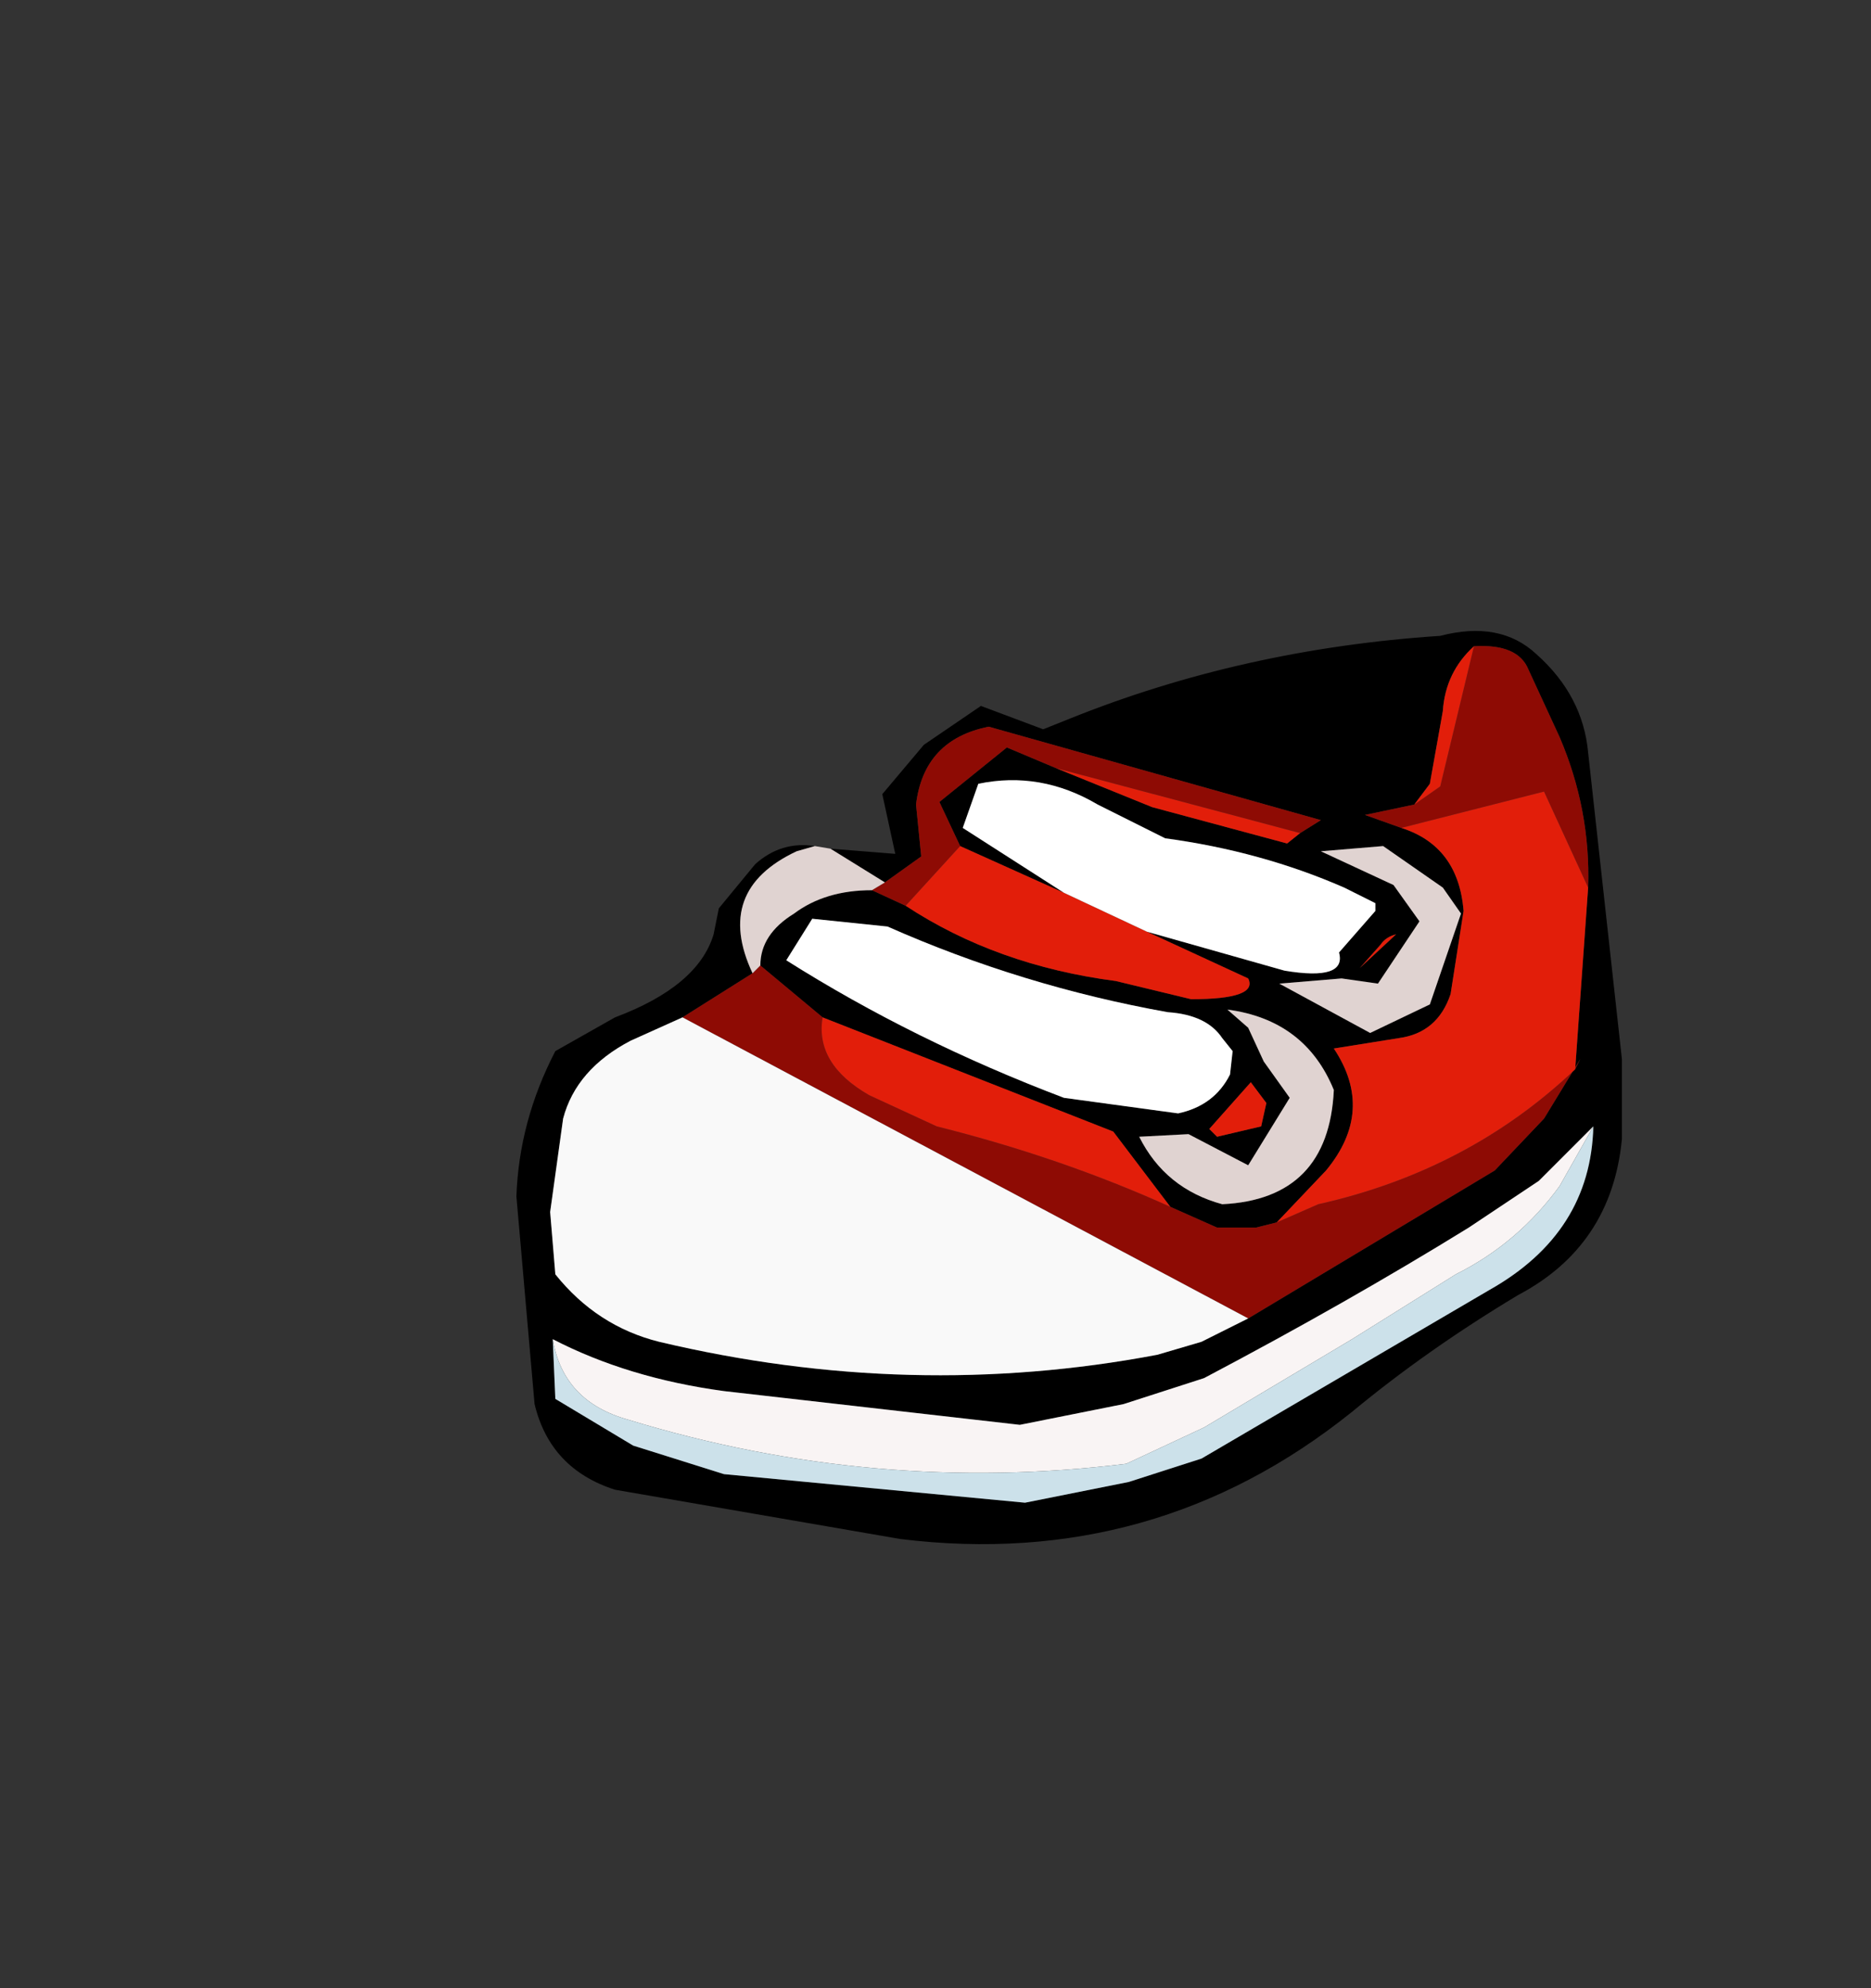 <svg xmlns="http://www.w3.org/2000/svg" xmlns:xlink="http://www.w3.org/1999/xlink" width="36.05" height="38.3"><rect width="100%" height="100%" fill="#333333" stroke="none"/><use xlink:href="#a" width="21.3" height="17.6" transform="translate(9.95 12.15)"/><defs><g id="a" fill-rule="evenodd"><path d="m8.55 4.15-.4-.85 1.3-1.05.95.4 1.85.75 2.6.7.25-.2.4-.25-6.4-1.8q-1.25.25-1.4 1.5l.1 1-.7.5-1.05-.65 1.25.1-.25-1.15.8-.95 1.1-.75 1.2.45.5-.2Q14 .35 17.8.1q1.15-.3 1.85.35.9.8 1 1.9l.65 5.9V9.8q-.2 2.05-2 3-1.75 1.05-3.2 2.25-3.8 3.05-8.7 2.45l-5.5-.95Q.65 16.15.35 14.9l-.35-4q.05-1.45.75-2.8l1.15-.65q1.6-.6 1.9-1.6l.1-.5.7-.85q.5-.45 1.15-.35l-.35.1Q3.8 5 4.55 6.6l-1.35.85-1 .45Q1.15 8.45.9 9.4l-.25 1.8.1 1.2q.8 1 2 1.3 4.85 1.15 9.6.25l.85-.25.9-.45 4.75-2.85.95-1 .7-1.15-.1.2.25-3.5q.05-1.5-.55-2.9l-.6-1.3q-.2-.5-1.05-.45-.55.5-.6 1.25l-.25 1.4-.3.4-.95.2.7.25q1.1.35 1.2 1.6L18 7q-.25.75-1 .85l-1.25.2q.8 1.2-.15 2.35l-.95 1-.4.1h-.75l-.9-.4-1.1-1.45-5.6-2.2-1.2-1q0-.6.65-1Q5.95 5 6.85 5l.65.3q1.75 1.15 4.05 1.45L13 7.1q1.3 0 1.1-.4l-1.95-.9 2.65.75q1.2.2 1.05-.35l.7-.8v-.15l-.6-.3q-1.6-.7-3.45-.95l-1.3-.65q-1.1-.65-2.3-.4l-.3.85 1.95 1.25-2-.9m5.55 3.5.3.65.5.7-.8 1.3-1.15-.6-.95.05q.5 1 1.6 1.3 2.05-.1 2.15-2.2Q15.2 7.5 13.7 7.3l.4.35m3.75-2.7-1.15-.8-1.2.1 1.4.65.5.7-.8 1.2-.7-.1-1.2.1 1.75.95 1.15-.55.6-1.75-.35-.5m-.9.9q-.2.05-.3.2l-.4.45.7-.65m3.8 3.7L19.7 10.6l-1.35.9q-2.35 1.45-5.1 2.9l-1.55.5-2 .4-5.7-.65q-1.85-.25-3.3-1l.05 1.15 1.5.9 1.75.55 5.8.55 2-.4 1.4-.45 5.55-3.25q1.95-1.1 2-3.15m-6.3-.45-.3-.4-.8.9.15.15.85-.2.1-.45m-.7-.55.05-.45-.2-.25q-.3-.45-1.05-.5-2.8-.5-5.4-1.65L5.7 5.55l-.5.8Q7.65 7.9 10.55 9l2.2.3q.7-.15 1-.75"/><path fill="#8e0b04" d="m10.4 2.65-.95-.4-1.3 1.05.4.85L7.5 5.3 6.85 5l.25-.15.7-.5-.1-1q.15-1.25 1.4-1.5l6.4 1.8-.4.25-4.7-1.25m-5.7 3.8 1.2 1q-.15.9.9 1.5l1.3.6q2.4.6 4.5 1.55l.9.4h.75l.4-.1.8-.35q2.9-.65 4.95-2.6l.1-.2-.7 1.15-.95 1-4.75 2.85-10.9-5.8 1.35-.85.15-.15M17.05 3.8l-.7-.25.95-.2.5-.35.65-2.7q.85-.05 1.05.45l.6 1.3q.6 1.4.55 2.9L19.8 3.1l-2.75.7"/><path fill="#e21e0a" d="m8.55 4.15 2 .9 1.6.75 1.95.9q.2.4-1.1.4l-1.45-.35q-2.3-.3-4.05-1.45l1.05-1.15M5.9 7.45l5.6 2.2 1.1 1.45q-2.1-.95-4.5-1.55l-1.3-.6q-1.05-.6-.9-1.5m8.75 3.95.95-1q.95-1.15.15-2.35l1.25-.2q.75-.1 1-.85l.25-1.6q-.1-1.25-1.2-1.6l2.75-.7.85 1.85-.25 3.5q-2.05 1.95-4.95 2.6l-.8.35m2.65-8.05.3-.4.25-1.4q.05-.75.6-1.25L17.8 3l-.5.35m-2.2.55-.25.2-2.6-.7-1.85-.75 4.7 1.25m1.85 1.95-.7.65.4-.45q.1-.15.3-.2m-2.5 3.25-.1.45-.85.2-.15-.15.8-.9.3.4"/><path fill="#e0d3d1" d="M6.85 5q-.9 0-1.5.45-.65.4-.65 1l-.15.15Q3.8 5 5.4 4.25l.35-.1.3.05 1.05.65-.25.15m11-.05.35.5-.6 1.75-1.15.55-1.75-.95 1.2-.1.7.1.8-1.2-.5-.7-1.4-.65 1.2-.1 1.15.8m-3.75 2.7-.4-.35q1.5.2 2.05 1.55-.1 2.1-2.15 2.2-1.1-.3-1.6-1.3l.95-.05 1.15.6.8-1.3-.5-.7-.3-.65"/><path fill="#fff" d="M10.55 5.05 8.6 3.8l.3-.85q1.2-.25 2.3.4l1.3.65q1.85.25 3.45.95l.6.3v.15l-.7.8q.15.55-1.05.35l-2.65-.75-1.6-.75m3.2 3.5q-.3.6-1 .75l-2.2-.3Q7.65 7.9 5.2 6.35l.5-.8 1.45.15q2.6 1.15 5.4 1.65.75.05 1.05.5l.2.25-.05.45"/><path fill="#f9f4f4" d="m20.75 9.55-.65 1.15q-.8 1.1-2 1.7l-2 1.25-2.85 1.7-1.5.7q-4.85.6-9.6-.85Q.9 14.85.7 13.65q1.45.75 3.3 1l5.7.65 2-.4 1.55-.5q2.75-1.45 5.1-2.9l1.35-.9 1.05-1.05"/><path fill="#cce1ea" d="M.7 13.65q.2 1.2 1.45 1.55 4.75 1.45 9.6.85l1.5-.7 2.85-1.7 2-1.25q1.2-.6 2-1.7l.65-1.15q-.05 2.05-2 3.15l-5.55 3.25-1.4.45-2 .4-5.8-.55-1.75-.55-1.5-.9-.05-1.15"/><path fill="#f9f9f9" d="m14.1 13.25-.9.45-.85.25q-4.75.9-9.6-.25-1.2-.3-2-1.3l-.1-1.2.25-1.8q.25-.95 1.3-1.5l1-.45 10.9 5.8"/></g></defs></svg>